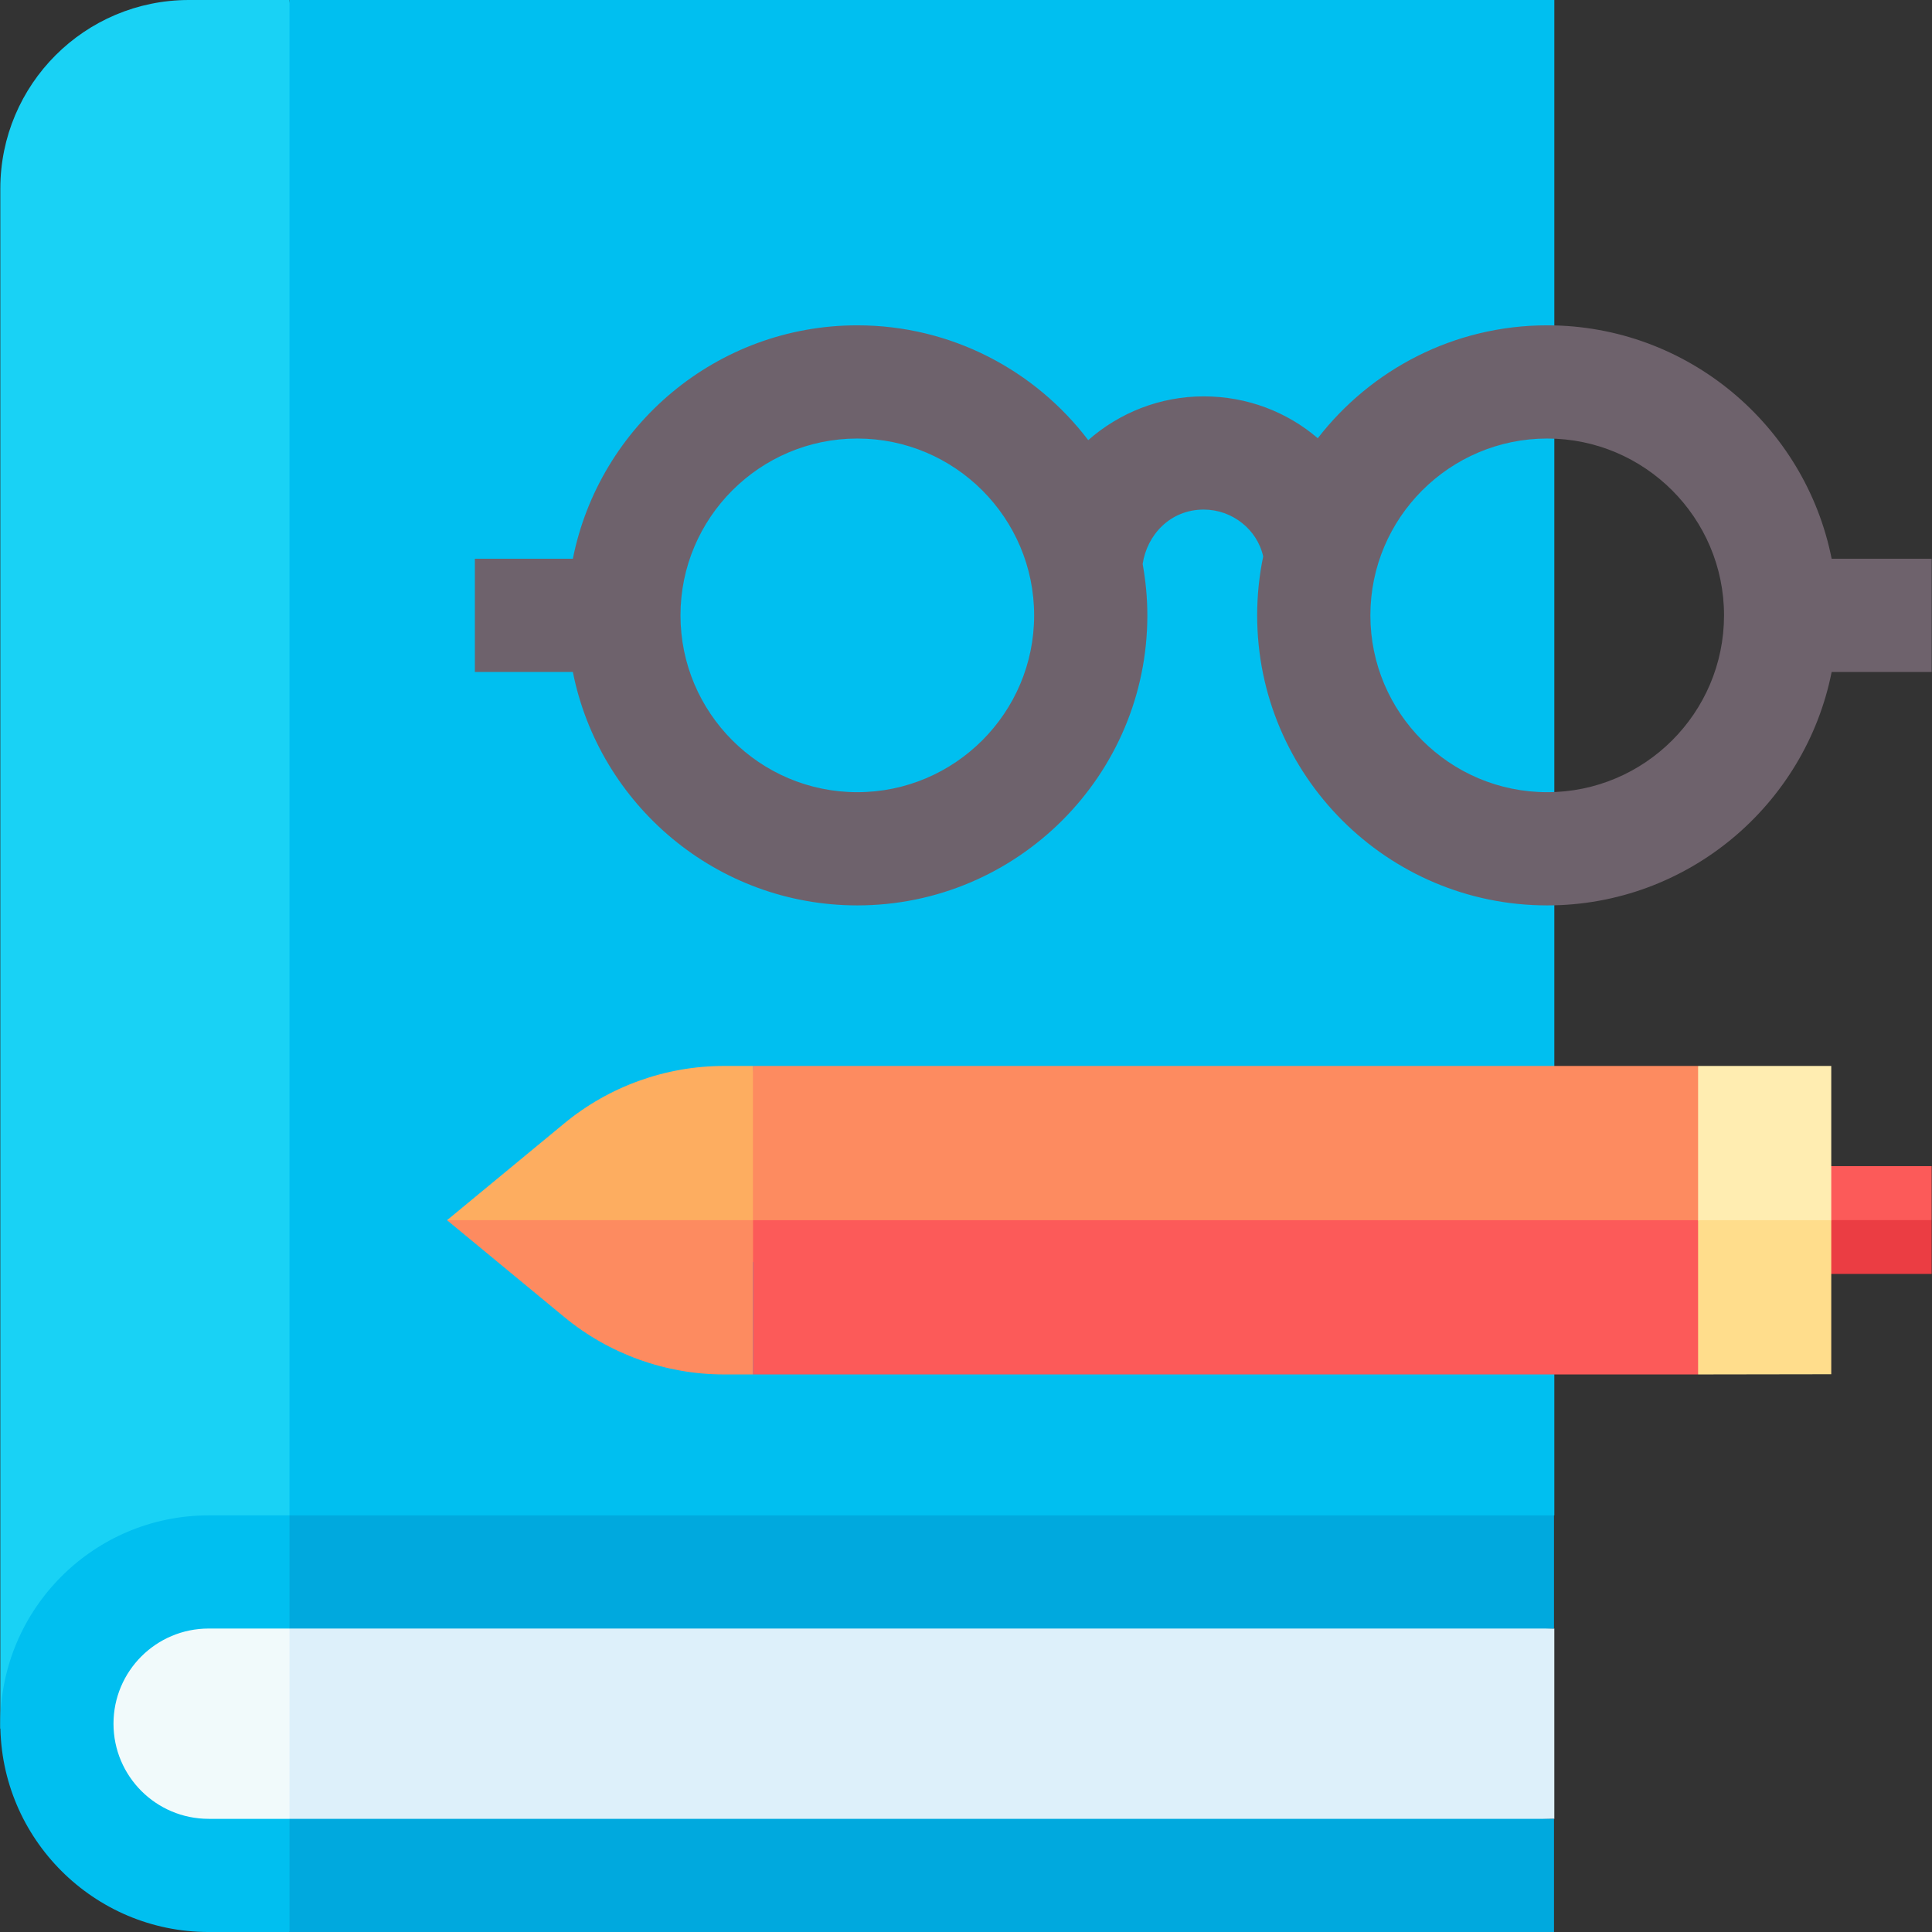 <svg id="Capa_1" enable-background="new 0 0 512.174 512.174" height="512" viewBox="0 0 512.174 512.174" width="512" xmlns="http://www.w3.org/2000/svg"><rect x="0" y="0" width="512.174" height="512.174" fill="#333333" stroke="none"/><g><g><path d="m50.087 0c-27.614 0-50 22.386-50 50v408.256l76.656-2.971 21.992-246.651-21.992-208.634z" fill="#19d2f5"/><path d="m412.05 0h-335.307v455.285l335.307-53.558z" fill="#00bff0"/></g><g><ellipse cx="227.273" cy="163.133" fill="none" rx="46.877" ry="46.877" transform="matrix(.383 -.924 .924 .383 -10.416 310.678)"/><circle cx="410.165" cy="163.133" fill="none" r="46.877"/><path d="m485.573 148.127c-7-35.236-38.146-61.883-75.408-61.883-24.725 0-46.746 11.743-60.82 29.931-8.123-6.963-18.71-11.097-30.239-11.097-11.62 0-22.398 4.368-30.615 11.602-14.056-18.478-36.263-30.436-61.218-30.436-37.262 0-68.408 26.647-75.408 61.883h-25.979v30.012h25.979c7 35.236 38.146 61.883 75.408 61.883 42.397 0 76.889-34.492 76.889-76.889 0-4.652-.445-9.198-1.243-13.624 1.152-7.678 7.276-14.419 16.186-14.419 7.575 0 14.186 5.285 15.768 12.426-1.045 5.044-1.597 10.267-1.597 15.617 0 42.397 34.492 76.889 76.889 76.889 37.262 0 68.408-26.647 75.408-61.883h26.514v-30.012zm-258.3 61.883c-25.848 0-46.877-21.029-46.877-46.877s21.029-46.877 46.877-46.877 46.877 21.029 46.877 46.877-21.029 46.877-46.877 46.877zm182.892 0c-25.848 0-46.877-21.029-46.877-46.877s21.029-46.877 46.877-46.877 46.877 21.029 46.877 46.877c-.001 25.848-21.029 46.877-46.877 46.877z" fill="#6e626c"/></g><g><g><g><path d="m512.087 337.723h-50.036v-14.271l26.616-7.155 23.42 7.155z" fill="#eb3d43"/><path d="m462.051 309.142h50.036v14.31h-50.036z" fill="#fc5a59"/></g></g></g><g><path d="m191.93 282.584c-15.416.001-30.45 5.408-42.337 15.222l-31.085 25.67 86.029 11.78-4.94-52.672z" fill="#fdad60"/><path d="m471.475 323.476-21.309-40.891-250.568-.001v40.892l168.263 25.562z" fill="#fd8b60"/></g><g><path d="m118.509 323.476 31.084 25.67c11.886 9.814 26.921 15.22 42.337 15.221h7.667v-40.891z" fill="#fd8b60"/><path d="m471.475 323.476h-271.877v40.891h250.568z" fill="#fc5a59"/></g><g><path d="m485.468 282.585h-35.302v40.891l14.941 20.446 20.361-20.446z" fill="#ffedb1"/></g><path d="m450.166 323.476v40.891l35.302-.055v-40.836z" fill="#ffdd8c"/><g><path d="m30.087 456.95c0 13.931 11.293 25.224 25.224 25.224h21.432v-50.448h-21.432c-13.931 0-25.224 11.293-25.224 25.224z" fill="none"/></g><g><path d="m55.394 421.726c-13.931 0-35.224 21.293-35.224 35.224 0 13.931 21.293 35.224 35.224 35.224l21.349-.579 18.495-36.31-18.495-32.979z" fill="#f1fafb"/><path d="m412.05 431.726-335.307-9.421v69.29l335.307-9.421z" fill="#ddf0fa"/></g><path d="m55.311 482.174c-13.931 0-25.224-11.293-25.224-25.224 0-13.931 11.293-25.224 25.224-25.224h21.432l16.487-15.197-16.487-14.802h-21.432c-30.45 0-55.224 24.773-55.224 55.224s24.773 55.224 55.224 55.224h21.432l9.156-12.662-9.156-17.338h-21.432z" fill="#00bff0"/><g fill="#00a9de"><path d="m76.743 401.727h335.224v30h-335.224z"/><path d="m76.743 482.174h335.224v30h-335.224z"/></g></g></svg>